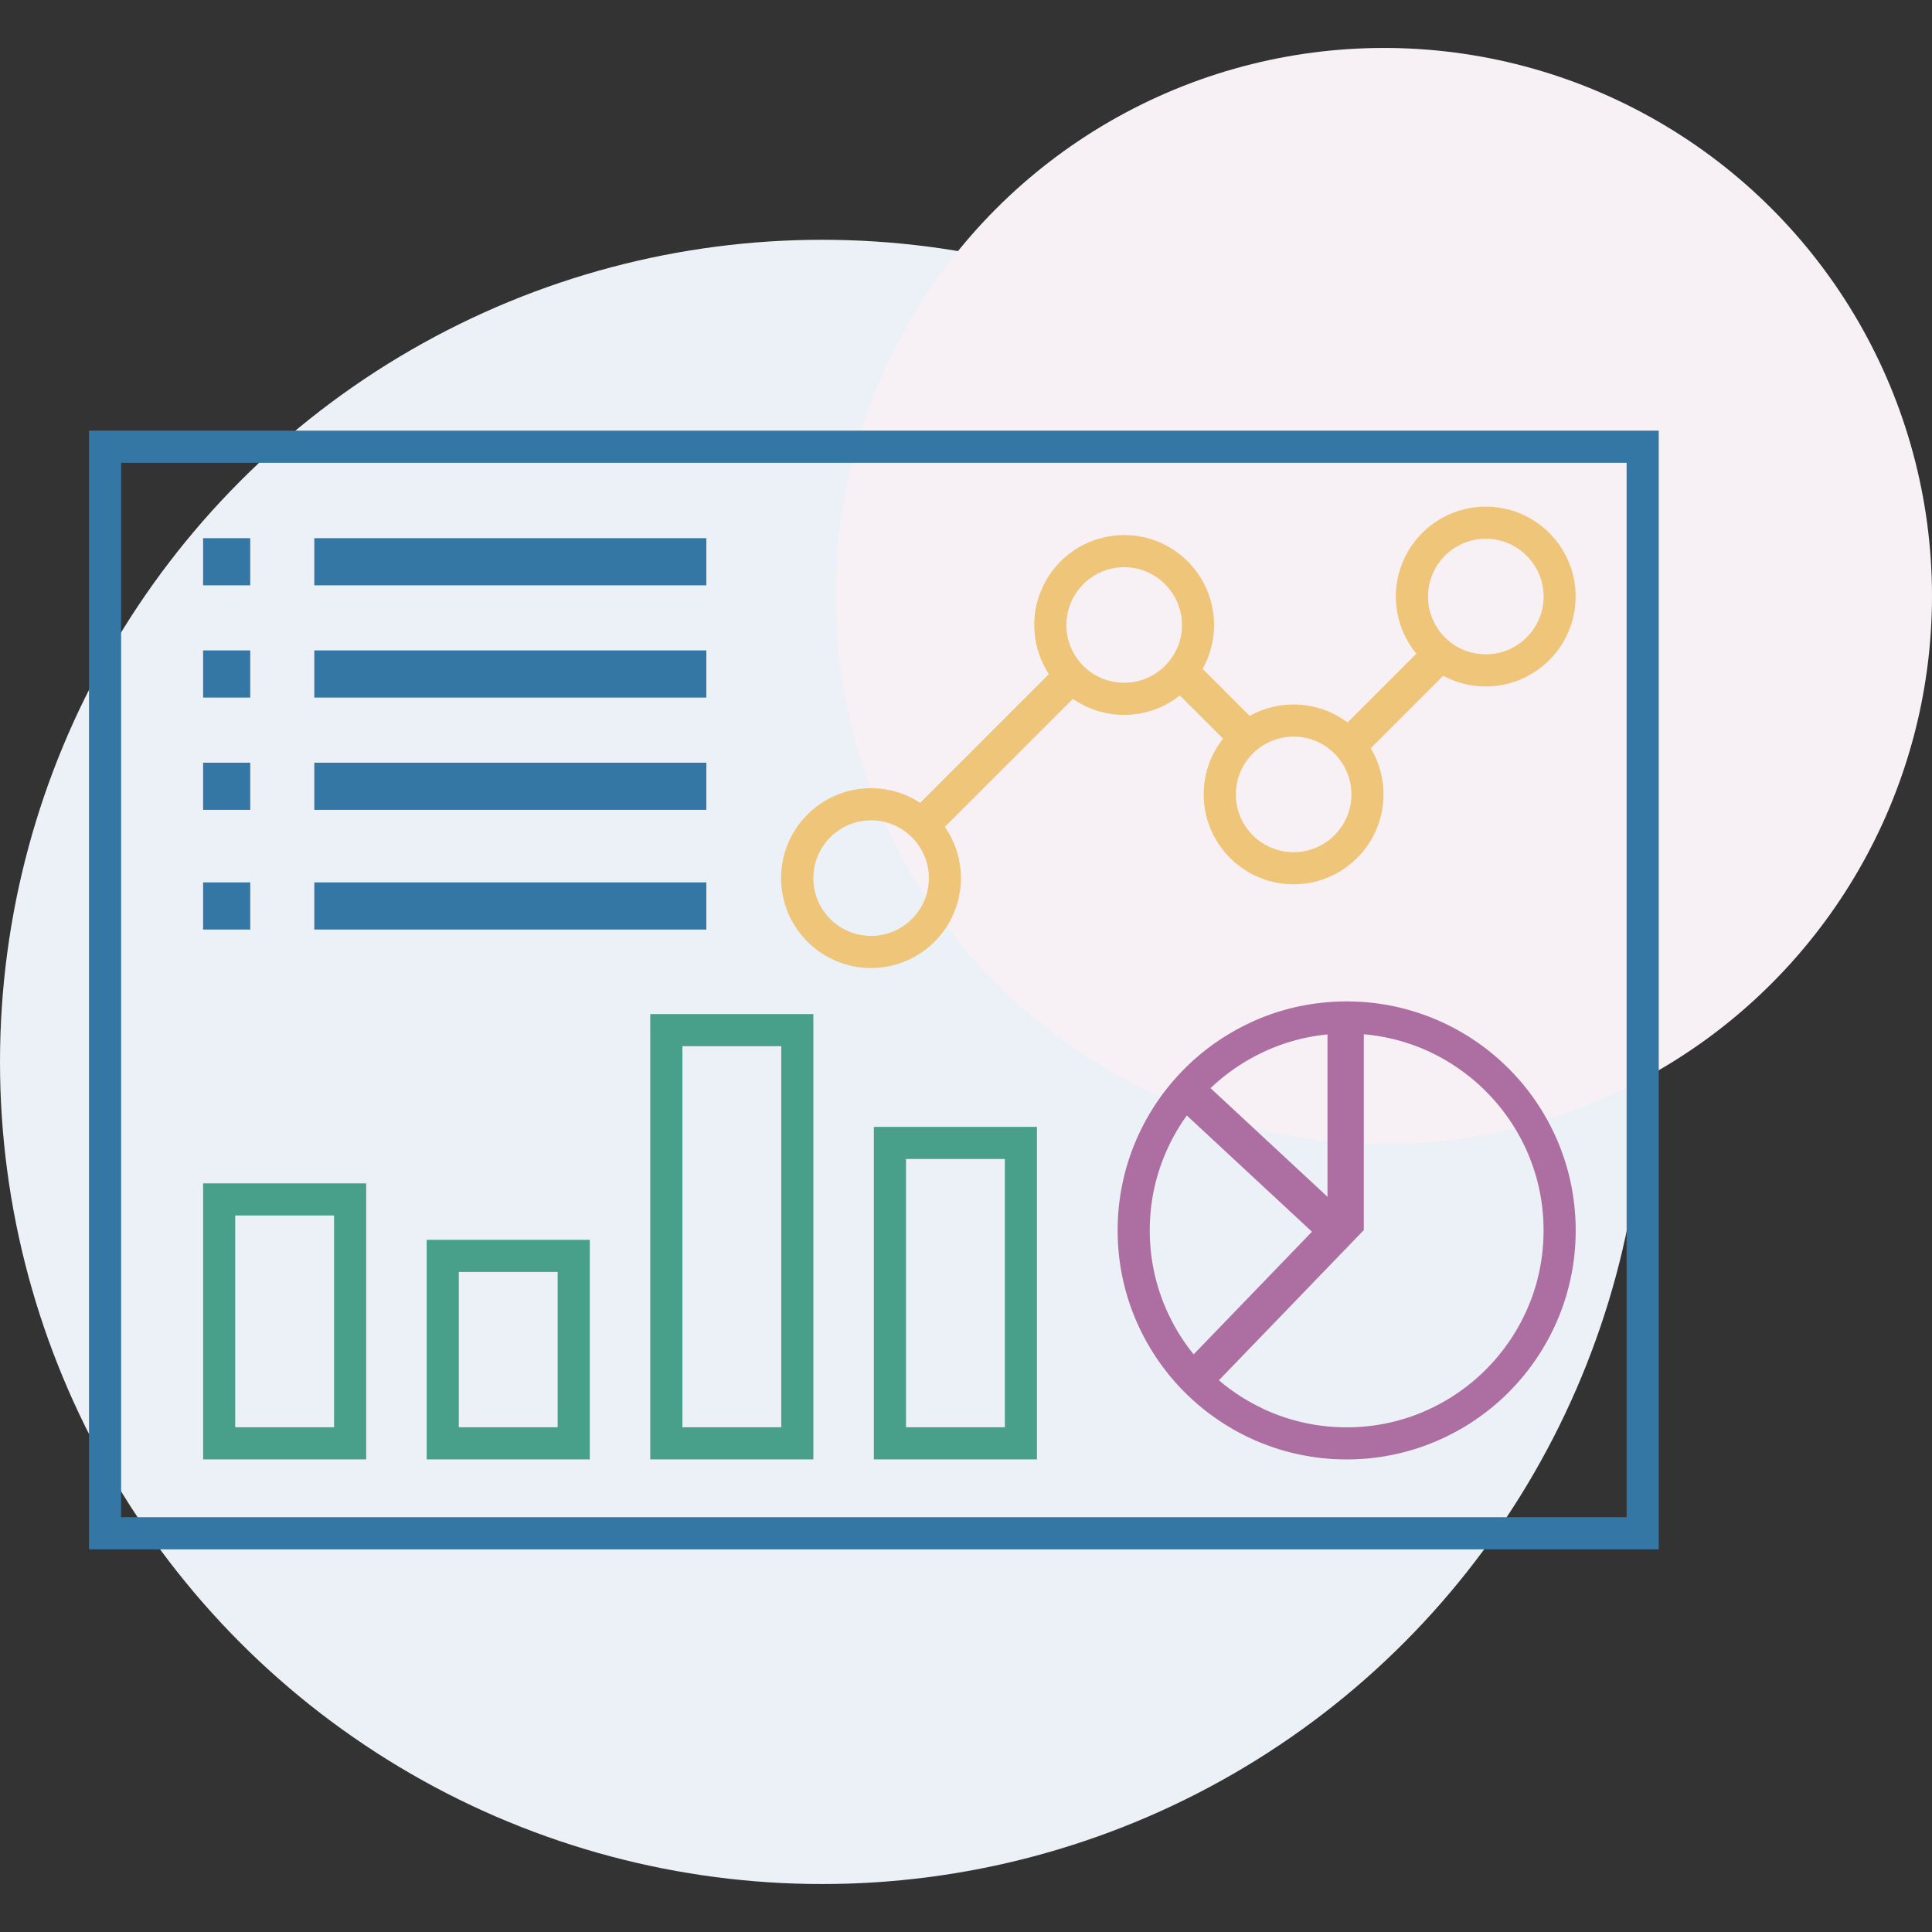<svg width="160" height="160" fill="none" xmlns="http://www.w3.org/2000/svg"><rect width="100%" height="100%" fill="#333333" stroke="none"/><circle cx="68.085" cy="87.943" r="68.085" fill="#ECF0F7"/><circle cx="114.61" cy="49.361" r="45.39" fill="#F7F1F6"/><g clip-path="url(#clip0)"><path d="M134.71 125.649H10.03V38.326h124.68v87.323zm2.66-89.984h-130v92.645h130V35.665z" fill="#3476A4"/><path d="M20.724 73.077H16.82v3.903h3.904v-3.903zm0-9.914H16.82v3.904h3.904v-3.904zm0-9.298H16.82v3.904h3.904v-3.904zm0-9.295H16.82v3.904h3.904v-3.903zm37.771 0H26.03v3.904h32.465v-3.903zm0 9.295H26.03v3.904h32.465v-3.904zm0 9.298H26.03v3.904h32.465v-3.904z" fill="#3476A4"/><path d="M88.552 54.138L74.718 67.972l2.02 2.02L90.573 56.16l-2.02-2.02zm30.059-1.318l-8.442 8.442 2.026 2.026 8.442-8.442-2.026-2.026z" fill="#EFC579"/><path d="M112.946 84.668h-3.008v17.209h3.008V84.668z" fill="#AD6FA1"/><path d="M110.778 99.802L98.392 112.64l2.156 2.08 12.386-12.838-2.156-2.08z" fill="#AD6FA1"/><path d="M98.328 54.126l-2.042 2.043 6.476 6.476 2.042-2.042-6.476-6.477z" fill="#EFC579"/><path d="M58.495 73.077H26.03v3.903h32.465v-3.903z" fill="#3476A4"/><path d="M107.132 61.004c.552 0 1.089.092 1.603.275l.004.002.005.003.195.072a4.841 4.841 0 012.594 2.55l.017.04c.244.58.368 1.2.368 1.844 0 .608-.11 1.194-.328 1.748l-.026.061a4.821 4.821 0 01-2.829 2.7 4.742 4.742 0 01-1.6.275 4.772 4.772 0 01-2.041-.455l-.012-.007-.012-.005a4.778 4.778 0 01-2.367-2.508l-.026-.06a4.744 4.744 0 01-.328-1.749c0-.643.124-1.262.368-1.844l.017-.037a4.795 4.795 0 012.334-2.435l.007-.003.007-.002c.094-.045.166-.078.232-.106l.007-.002.007-.002a4.705 4.705 0 011.804-.355zm0-2.66a7.45 7.45 0 00-3.216.727 7.466 7.466 0 00-3.655 3.84 7.381 7.381 0 00-.575 2.875 7.409 7.409 0 00.551 2.815 7.476 7.476 0 004.017 4.054 7.387 7.387 0 002.876.577 7.387 7.387 0 002.876-.577 7.46 7.46 0 004.017-4.054c.002-.002.002-.005.002-.005a7.422 7.422 0 00.549-2.81 7.37 7.37 0 00-.577-2.874l-.01-.024a7.473 7.473 0 00-4.366-4.12 7.512 7.512 0 00-2.489-.424zm15.916-13.724c.551 0 1.088.091 1.602.274l.005.002.004.003.195.072a4.843 4.843 0 012.595 2.55l.016.038c.244.58.369 1.199.369 1.844 0 .608-.111 1.194-.329 1.748l-.026.06a4.82 4.82 0 01-2.829 2.701 4.74 4.74 0 01-1.602.275 4.774 4.774 0 01-2.041-.455l-.012-.008-.012-.004a4.77 4.77 0 01-2.365-2.508l-.025-.061a4.723 4.723 0 01-.329-1.748c0-.643.125-1.262.369-1.844l.016-.04a4.786 4.786 0 012.334-2.432l.007-.003.007-.002c.092-.045.167-.08.233-.106l.007-.002.007-.002a4.696 4.696 0 011.804-.352zm0-2.66a7.447 7.447 0 00-3.217.727 7.463 7.463 0 00-3.645 3.817c-.005.007-.007.014-.01.023a7.378 7.378 0 00-.577 2.874 7.412 7.412 0 00.551 2.815 7.48 7.48 0 004.017 4.054 7.39 7.39 0 002.876.577 7.39 7.39 0 002.876-.577 7.454 7.454 0 004.017-4.054c.002-.002.002-.005.002-.005a7.422 7.422 0 00.549-2.81 7.37 7.37 0 00-.577-2.874l-.01-.023a7.472 7.472 0 00-4.365-4.12 7.48 7.48 0 00-2.487-.425z" fill="#EFC579"/><path d="M111.528 85.593c1.875 0 3.712.317 5.46.938l.004.003.005.002c.249.087.472.171.687.26a16.456 16.456 0 018.84 8.7l.047.112a16.142 16.142 0 011.26 6.292c0 2.076-.382 4.089-1.136 5.99l-.072.176a16.416 16.416 0 01-9.635 9.201c-1.75.621-3.587.938-5.46.938-2.188 0-4.307-.425-6.306-1.262a12.694 12.694 0 01-.71-.322l-.012-.007-.012-.007a16.283 16.283 0 01-8.06-8.544l-.074-.176a16.173 16.173 0 01-1.135-5.987c0-2.189.425-4.307 1.26-6.292l.047-.11a16.305 16.305 0 017.962-8.305l.007-.005.007-.002c.324-.157.594-.28.852-.382l.007-.003.007-.002a16.1 16.1 0 016.16-1.206zm0-2.66c-2.536 0-4.957.495-7.169 1.4-.347.141-.683.293-1.02.458a19.017 19.017 0 00-9.288 9.724c-.01.019-.02.037-.024.059a18.846 18.846 0 00-1.468 7.324 18.836 18.836 0 001.405 7.169 19.03 19.03 0 009.375 9.938 18.86 18.86 0 008.189 1.858 18.873 18.873 0 007.322-1.469 19.013 19.013 0 0010.236-10.327c.005-.004.005-.009.005-.009a18.847 18.847 0 001.4-7.16c0-2.595-.52-5.072-1.468-7.324-.005-.02-.014-.038-.024-.06a19.024 19.024 0 00-10.308-10.18 16.35 16.35 0 00-.814-.308 18.849 18.849 0 00-6.349-1.093z" fill="#AD6FA1"/><path d="M93.101 46.975c.551 0 1.088.091 1.602.274l.005.003.005.002.192.073a4.843 4.843 0 012.595 2.55l.016.037c.244.58.368 1.2.368 1.844a4.74 4.74 0 01-.328 1.748l-.026.061a4.821 4.821 0 01-2.83 2.7 4.743 4.743 0 01-1.601.275 4.768 4.768 0 01-2.041-.455l-.012-.007-.012-.005a4.768 4.768 0 01-2.365-2.508l-.025-.06a4.74 4.74 0 01-.329-1.749c0-.642.124-1.262.368-1.844l.017-.037a4.794 4.794 0 012.337-2.435l.006-.003.007-.002c.094-.045.167-.077.233-.106l.007-.002.007-.002a4.7 4.7 0 011.804-.352zm0-2.66a7.451 7.451 0 00-3.216.727 7.463 7.463 0 00-3.656 3.84 7.376 7.376 0 00-.577 2.874 7.41 7.41 0 00.552 2.815 7.478 7.478 0 004.016 4.054 7.39 7.39 0 002.876.577 7.386 7.386 0 002.876-.577 7.459 7.459 0 004.017-4.054l.002-.004a7.426 7.426 0 00.549-2.811 7.411 7.411 0 00-.584-2.897 7.477 7.477 0 00-4.364-4.12 7.467 7.467 0 00-2.491-.424zM72.137 67.94a4.735 4.735 0 011.806.351 4.843 4.843 0 012.595 2.55l.016.038c.244.58.369 1.199.369 1.844 0 .607-.11 1.194-.329 1.748l-.023.06a4.822 4.822 0 01-2.827 2.7 4.743 4.743 0 01-1.603.275 4.77 4.77 0 01-2.04-.455l-.012-.007-.012-.005a4.78 4.78 0 01-2.367-2.508l-.024-.06a4.74 4.74 0 01-.328-1.748c0-.643.124-1.262.368-1.844l.017-.038a4.8 4.8 0 012.334-2.435l.007-.002.007-.003c.094-.044.167-.077.232-.105l.007-.003.007-.002a4.668 4.668 0 011.8-.352zm0-2.661a7.449 7.449 0 00-3.217.727 7.464 7.464 0 00-3.655 3.84 7.385 7.385 0 00-.575 2.874 7.407 7.407 0 00.552 2.816 7.478 7.478 0 004.016 4.053 7.39 7.39 0 002.876.578 7.386 7.386 0 002.877-.578 7.459 7.459 0 004.016-4.053l.002-.005a7.416 7.416 0 00.55-2.81A7.37 7.37 0 0079 69.846a7.474 7.474 0 00-4.375-4.143 7.445 7.445 0 00-2.49-.425z" fill="#EFC579"/><path d="M27.666 118.2H19.48v-17.539h8.186V118.2zm2.66-20.199H16.82v22.86h13.506v-22.86zM46.183 118.2h-8.186v-12.863h8.186V118.2zm2.66-15.523H35.337v18.184h13.506v-18.184zM64.7 118.2h-8.186V86.642H64.7V118.2zm2.658-34.219H53.852v36.88h13.506v-36.88zM83.217 118.2h-8.185V95.983h8.185V118.2zm2.658-24.877H72.37v27.538h13.506V93.323z" fill="#49A08A"/><path d="M99.841 89.735l-2.039 2.195 12.932 12.012 2.039-2.195-12.932-12.012z" fill="#AD6FA1"/></g><defs><clipPath id="clip0"><path fill="#fff" transform="translate(7.37 23.015)" d="M0 0h130v113.969H0z"/></clipPath></defs></svg>
